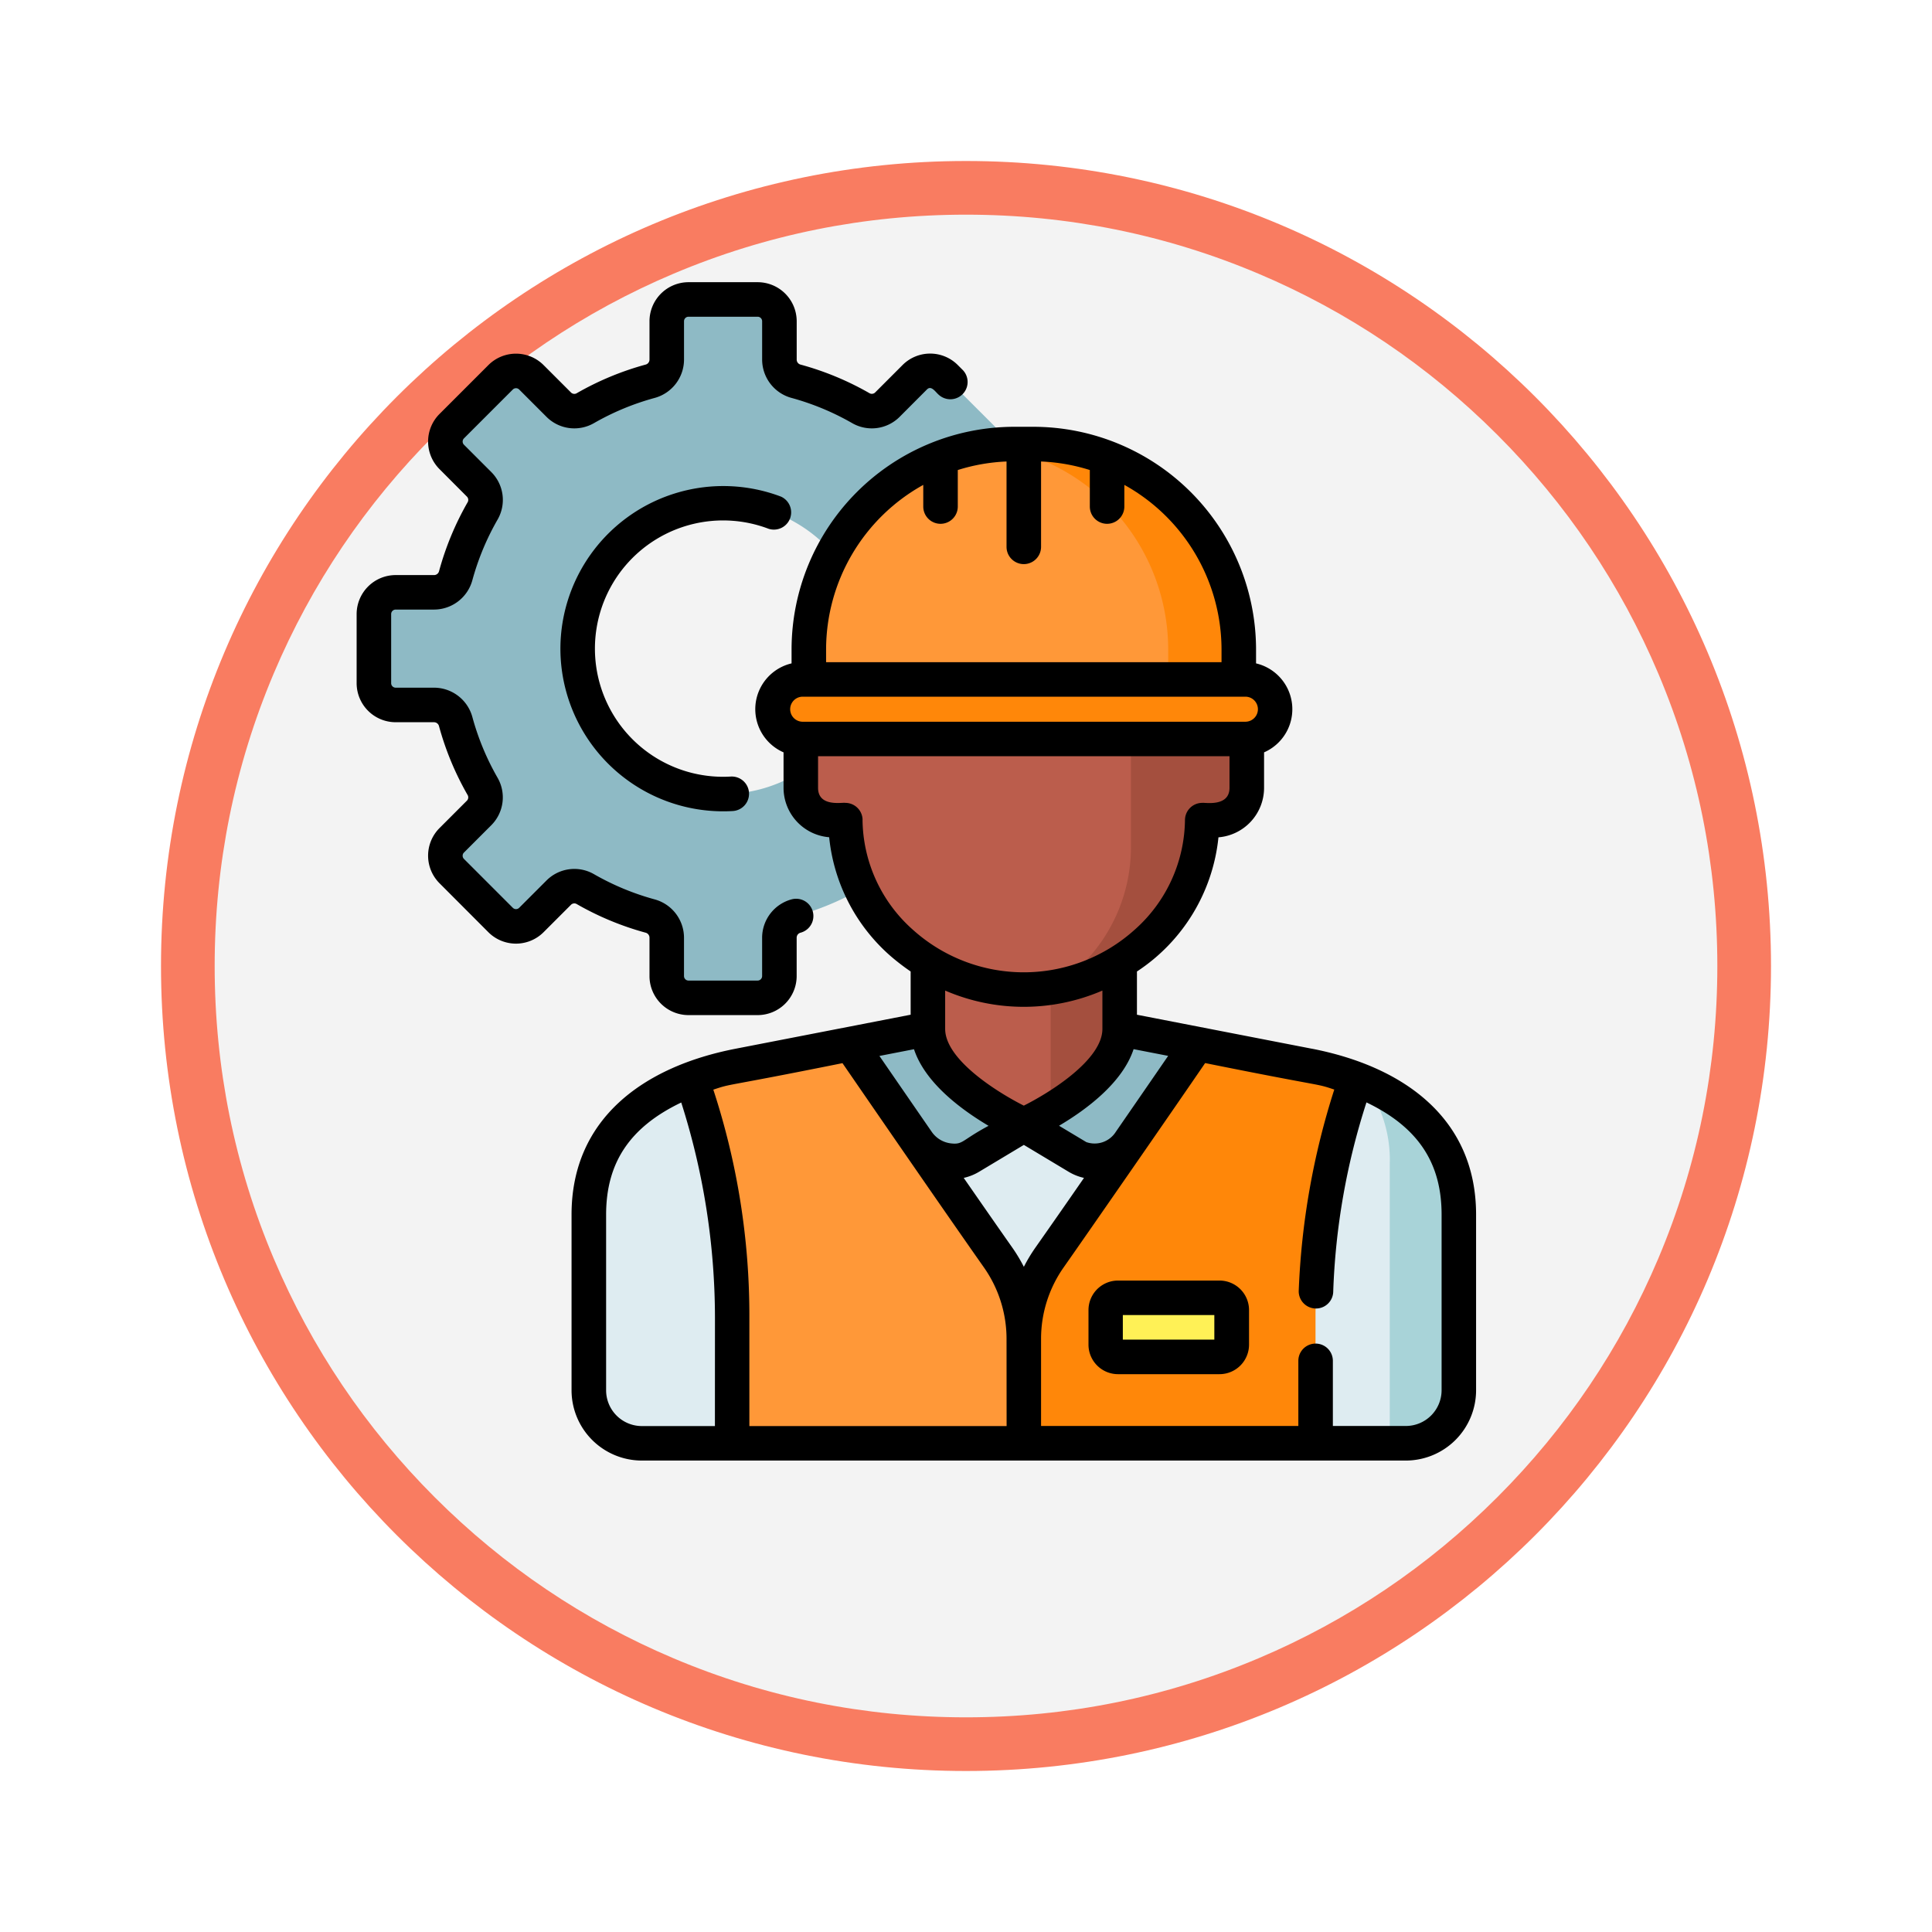 <svg xmlns="http://www.w3.org/2000/svg" xmlns:xlink="http://www.w3.org/1999/xlink" width="108" height="108" viewBox="0 0 108 108">
  <defs>
    <filter id="Trazado_982549" x="0" y="0" width="108" height="108" filterUnits="userSpaceOnUse">
      <feOffset dy="3" input="SourceAlpha"/>
      <feGaussianBlur stdDeviation="3" result="blur"/>
      <feFlood flood-opacity="0.161"/>
      <feComposite operator="in" in2="blur"/>
      <feComposite in="SourceGraphic"/>
    </filter>
  </defs>
  <g id="Grupo_1147077" data-name="Grupo 1147077" transform="translate(9 6)">
    <g id="Grupo_1146779" data-name="Grupo 1146779">
      <g id="Grupo_1146639" data-name="Grupo 1146639">
        <g transform="matrix(1, 0, 0, 1, -9, -6)" filter="url(#Trazado_982549)">
          <g id="Trazado_982549-2" data-name="Trazado 982549" transform="translate(9 6)" fill="#f3f3f3">
            <path d="M 45 88.5 C 39.127 88.5 33.43 87.35 28.068 85.082 C 22.889 82.891 18.236 79.755 14.241 75.759 C 10.245 71.764 7.109 67.111 4.918 61.932 C 2.65 56.57 1.5 50.873 1.5 45 C 1.5 39.127 2.65 33.43 4.918 28.068 C 7.109 22.889 10.245 18.236 14.241 14.241 C 18.236 10.245 22.889 7.109 28.068 4.918 C 33.43 2.65 39.127 1.5 45 1.5 C 50.873 1.5 56.57 2.65 61.932 4.918 C 67.111 7.109 71.764 10.245 75.759 14.241 C 79.755 18.236 82.891 22.889 85.082 28.068 C 87.35 33.43 88.5 39.127 88.5 45 C 88.5 50.873 87.35 56.57 85.082 61.932 C 82.891 67.111 79.755 71.764 75.759 75.759 C 71.764 79.755 67.111 82.891 61.932 85.082 C 56.57 87.35 50.873 88.5 45 88.5 Z" stroke="none"/>
            <path d="M 45 3 C 39.329 3 33.829 4.11 28.653 6.299 C 23.652 8.415 19.16 11.443 15.302 15.302 C 11.443 19.16 8.415 23.652 6.299 28.653 C 4.11 33.829 3 39.329 3 45 C 3 50.671 4.11 56.171 6.299 61.347 C 8.415 66.348 11.443 70.84 15.302 74.698 C 19.16 78.557 23.652 81.585 28.653 83.701 C 33.829 85.89 39.329 87 45 87 C 50.671 87 56.171 85.89 61.347 83.701 C 66.348 81.585 70.84 78.557 74.698 74.698 C 78.557 70.84 81.585 66.348 83.701 61.347 C 85.89 56.171 87 50.671 87 45 C 87 39.329 85.89 33.829 83.701 28.653 C 81.585 23.652 78.557 19.16 74.698 15.302 C 70.84 11.443 66.348 8.415 61.347 6.299 C 56.171 4.11 50.671 3 45 3 M 45 0 C 69.853 0 90 20.147 90 45 C 90 69.853 69.853 90 45 90 C 20.147 90 0 69.853 0 45 C 0 20.147 20.147 0 45 0 Z" stroke="none" fill="#f97c61"/>
          </g>
        </g>
      </g>
    </g>
    <g id="worker" transform="translate(10.936 9.775)">
      <path id="Trazado_984276" data-name="Trazado 984276" d="M45.323,23.872H43.17a1.253,1.253,0,0,1-1.2-.935,15.4,15.4,0,0,0-1.5-3.612,1.227,1.227,0,0,1,.186-1.483L42.188,16.3a1.217,1.217,0,0,0,0-1.721l-2.731-2.731a1.217,1.217,0,0,0-1.721,0L36.2,13.389a1.227,1.227,0,0,1-1.484.186,15.4,15.4,0,0,0-3.612-1.5,1.253,1.253,0,0,1-.934-1.2V8.717A1.217,1.217,0,0,0,28.951,7.5H25.088a1.217,1.217,0,0,0-1.217,1.217V10.87a1.253,1.253,0,0,1-.934,1.2,15.387,15.387,0,0,0-3.612,1.5,1.227,1.227,0,0,1-1.484-.186L16.3,11.852a1.217,1.217,0,0,0-1.721,0l-2.731,2.731a1.217,1.217,0,0,0,0,1.721l1.537,1.537a1.228,1.228,0,0,1,.186,1.484,15.375,15.375,0,0,0-1.5,3.612,1.253,1.253,0,0,1-1.2.934H8.717A1.217,1.217,0,0,0,7.5,25.089v3.863a1.217,1.217,0,0,0,1.217,1.217H10.87a1.253,1.253,0,0,1,1.2.935,15.392,15.392,0,0,0,1.5,3.611,1.228,1.228,0,0,1-.186,1.484l-1.537,1.537a1.217,1.217,0,0,0,0,1.721l2.731,2.731a1.217,1.217,0,0,0,1.721,0l1.538-1.537a1.227,1.227,0,0,1,1.483-.186,15.405,15.405,0,0,0,3.612,1.5,1.254,1.254,0,0,1,.935,1.205v2.153a1.217,1.217,0,0,0,1.217,1.217h3.863a1.217,1.217,0,0,0,1.217-1.217V43.171a1.254,1.254,0,0,1,.935-1.205,15.4,15.4,0,0,0,3.612-1.5,1.227,1.227,0,0,1,1.483.186l1.537,1.537a1.217,1.217,0,0,0,1.721,0l2.731-2.731a1.217,1.217,0,0,0,0-1.721L40.65,36.2a1.228,1.228,0,0,1-.186-1.484,15.4,15.4,0,0,0,1.5-3.612,1.253,1.253,0,0,1,1.2-.934h2.153a1.217,1.217,0,0,0,1.217-1.217V25.089a1.216,1.216,0,0,0-1.217-1.217ZM27.02,35.15a8.13,8.13,0,1,1,8.13-8.13A8.129,8.129,0,0,1,27.02,35.15Zm0,0" transform="translate(-6.535 -6.535)" fill="#8ebac5"/>
      <path id="Trazado_984277" data-name="Trazado 984277" d="M238.882,280.309l-3.475-6.884v-7.535h-10.72v7.535l-3.475,6.884Zm0,0" transform="translate(-192.751 -231.682)" fill="#bb5d4c"/>
      <path id="Trazado_984278" data-name="Trazado 984278" d="M301.547,265.891v14.418h7.335l-3.475-6.884v-7.535Zm0,0" transform="translate(-262.751 -231.682)" fill="#a44f3e"/>
      <path id="Trazado_984279" data-name="Trazado 984279" d="M216.117,106.153h-.68v-2.709a9.3,9.3,0,0,0-3.151-7.069,10.219,10.219,0,0,0-13.658,0,9.3,9.3,0,0,0-3.151,7.069v2.709h-.68a1.806,1.806,0,0,0-1.806,1.806v2a1.806,1.806,0,0,0,1.806,1.806h.683a9.286,9.286,0,0,0,3.148,6.858,10.219,10.219,0,0,0,13.658,0,9.283,9.283,0,0,0,3.148-6.858h.683a1.806,1.806,0,0,0,1.806-1.806v-2a1.807,1.807,0,0,0-1.807-1.806Zm0,0" transform="translate(-168.162 -81.696)" fill="#bb5d4c"/>
      <path id="Trazado_984280" data-name="Trazado 984280" d="M312.292,119.427h-.68v-2.709a9.3,9.3,0,0,0-3.151-7.069c-.262-.226-.543-.445-.839-.657v17.663a9.286,9.286,0,0,1-3.148,6.858,11.5,11.5,0,0,1-1.106.841,10.569,10.569,0,0,0,5.094-2.456,9.286,9.286,0,0,0,3.148-6.858h.684a1.806,1.806,0,0,0,1.806-1.806v-2a1.807,1.807,0,0,0-1.807-1.806Zm0,0" transform="translate(-264.337 -94.97)" fill="#a44f3e"/>
      <path id="Trazado_984281" data-name="Trazado 984281" d="M209.016,70.328h-1.045a11.5,11.5,0,0,0-11.5,11.5v3.31h24.035v-3.31a11.5,11.5,0,0,0-11.5-11.5Zm0,0" transform="translate(-171.198 -61.28)" fill="#ff9838"/>
      <path id="Trazado_984282" data-name="Trazado 984282" d="M277.09,70.328h-1.045a11.6,11.6,0,0,0-1.444.091,11.5,11.5,0,0,1,10.038,11.4v3.309h3.946V81.823a11.5,11.5,0,0,0-11.5-11.5Zm0,0" transform="translate(-239.272 -61.28)" fill="#ff8709"/>
      <path id="Trazado_984283" data-name="Trazado 984283" d="M207.112,175.925H182.339a1.664,1.664,0,1,1,0-3.328h24.773a1.664,1.664,0,0,1,0,3.328Zm0,0" transform="translate(-157.43 -150.392)" fill="#ff8709"/>
      <path id="Trazado_984284" data-name="Trazado 984284" d="M142.14,326.705l-11.581-2.252c0,2.961-5.36,5.36-5.36,5.36s-5.36-2.4-5.36-5.36l-11.581,2.252c-4.373,1.288-7.375,3.572-7.375,8.13v9.815a2.967,2.967,0,0,0,2.967,2.967h42.7a2.967,2.967,0,0,0,2.967-2.967v-9.815C149.516,330.277,146.513,327.993,142.14,326.705Zm0,0" transform="translate(-87.904 -282.71)" fill="#deecf1"/>
      <path id="Trazado_984285" data-name="Trazado 984285" d="M438.008,347.836a7.32,7.32,0,0,1,1.4,4.544v15.612h.893a2.967,2.967,0,0,0,2.967-2.967V355.21c0-3.778-2.064-5.993-5.259-7.374Zm0,0" transform="translate(-381.655 -303.085)" fill="#a8d3d8"/>
      <path id="Trazado_984286" data-name="Trazado 984286" d="M218.832,324.453l-4.34.844c.258,2.4,2.392,4.58,4.593,6.215a1.9,1.9,0,0,0,2.109.1l3-1.8S218.832,327.414,218.832,324.453Zm0,0" transform="translate(-186.896 -282.71)" fill="#8ebac5"/>
      <path id="Trazado_984287" data-name="Trazado 984287" d="M295.243,324.453c0,2.961-5.36,5.36-5.36,5.36l3,1.8a1.9,1.9,0,0,0,2.109-.1c2.2-1.635,4.335-3.81,4.593-6.215Zm0,0" transform="translate(-252.587 -282.71)" fill="#8ebac5"/>
      <path id="Trazado_984288" data-name="Trazado 984288" d="M145.773,332.969l.646,2.16a40.068,40.068,0,0,1,1.589,11.171v7.035h16.306v-5.826a7.943,7.943,0,0,0-1.447-4.572c-2.7-3.843-8.252-11.921-8.252-11.921l-6.209,1.207A15.653,15.653,0,0,0,145.773,332.969Zm0,0" transform="translate(-127.018 -288.428)" fill="#ff9838"/>
      <path id="Trazado_984289" data-name="Trazado 984289" d="M308.424,332.969l-.646,2.16a40.068,40.068,0,0,0-1.589,11.171v7.035H289.883v-5.826a7.943,7.943,0,0,1,1.447-4.572c2.7-3.843,8.253-11.921,8.253-11.921l6.209,1.207A15.666,15.666,0,0,1,308.424,332.969Zm0,0" transform="translate(-252.587 -288.428)" fill="#ff8709"/>
      <path id="Trazado_984290" data-name="Trazado 984290" d="M331.805,444.585H326.13a.685.685,0,0,1-.685-.685v-1.933a.685.685,0,0,1,.685-.685h5.675a.685.685,0,0,1,.685.685V443.9A.685.685,0,0,1,331.805,444.585Zm0,0" transform="translate(-283.575 -384.507)" fill="#fff156"/>
      <path id="Trazado_984291" data-name="Trazado 984291" d="M325.27,439.014H319.6a1.652,1.652,0,0,1-1.65-1.65v-1.933a1.652,1.652,0,0,1,1.65-1.65h5.675a1.652,1.652,0,0,1,1.65,1.65v1.933A1.652,1.652,0,0,1,325.27,439.014Zm-5.4-1.93h5.115v-1.374h-5.115Zm0,0" transform="translate(-277.039 -377.972)"/>
      <path id="Trazado_984292" data-name="Trazado 984292" d="M22.416,40.97H18.553a2.184,2.184,0,0,1-2.182-2.182V36.635a.289.289,0,0,0-.223-.274,16.355,16.355,0,0,1-3.839-1.595.263.263,0,0,0-.321.032l-1.538,1.538a2.183,2.183,0,0,1-3.086,0L4.634,33.6a2.182,2.182,0,0,1,0-3.086l1.537-1.538A.262.262,0,0,0,6.2,28.66a16.374,16.374,0,0,1-1.594-3.839.289.289,0,0,0-.274-.223H2.182A2.185,2.185,0,0,1,0,22.416V18.554a2.185,2.185,0,0,1,2.182-2.182H4.335a.289.289,0,0,0,.274-.223A16.372,16.372,0,0,1,6.2,12.31a.263.263,0,0,0-.032-.321L4.634,10.451a2.182,2.182,0,0,1,0-3.086L7.365,4.634a2.183,2.183,0,0,1,3.086,0l1.537,1.537a.263.263,0,0,0,.321.032,16.372,16.372,0,0,1,3.838-1.595.289.289,0,0,0,.224-.274V2.182A2.185,2.185,0,0,1,18.553,0h3.863A2.185,2.185,0,0,1,24.6,2.182V4.335a.288.288,0,0,0,.223.273A16.383,16.383,0,0,1,28.66,6.2a.264.264,0,0,0,.321-.032l1.537-1.538a2.181,2.181,0,0,1,3.086,0l.289.289a.965.965,0,0,1-1.364,1.364c-.178-.154-.406-.529-.646-.289L30.345,7.536a2.2,2.2,0,0,1-2.646.341A14.462,14.462,0,0,0,24.314,6.47a2.226,2.226,0,0,1-1.646-2.136V2.182a.252.252,0,0,0-.252-.252H18.553a.252.252,0,0,0-.252.252V4.335a2.226,2.226,0,0,1-1.646,2.136,14.455,14.455,0,0,0-3.386,1.406,2.2,2.2,0,0,1-2.646-.341L9.087,6A.252.252,0,0,0,8.73,6L6,8.73a.252.252,0,0,0,0,.356l1.538,1.538a2.2,2.2,0,0,1,.341,2.646A14.465,14.465,0,0,0,6.47,16.656,2.225,2.225,0,0,1,4.335,18.3H2.182a.253.253,0,0,0-.252.252v3.863a.252.252,0,0,0,.252.252H4.335a2.226,2.226,0,0,1,2.136,1.645A14.424,14.424,0,0,0,7.877,27.7a2.2,2.2,0,0,1-.341,2.646L6,31.883a.246.246,0,0,0-.074.178A.25.25,0,0,0,6,32.24L8.73,34.971a.252.252,0,0,0,.357,0l1.537-1.537a2.2,2.2,0,0,1,2.646-.341A14.453,14.453,0,0,0,16.656,34.5,2.226,2.226,0,0,1,18.3,36.635v2.152a.252.252,0,0,0,.252.252h3.863a.252.252,0,0,0,.252-.252V36.635A2.226,2.226,0,0,1,24.314,34.5a.965.965,0,0,1,.508,1.862.289.289,0,0,0-.224.274v2.152a2.185,2.185,0,0,1-2.182,2.182Zm0,0" transform="translate(0 0)"/>
      <path id="Trazado_984293" data-name="Trazado 984293" d="M88.535,97.584a9.106,9.106,0,0,1,12.328-8.5.965.965,0,0,1-.688,1.8,7.165,7.165,0,1,0-2.118,13.85.965.965,0,0,1,.114,1.927,9.1,9.1,0,0,1-9.636-9.079Zm0,0" transform="translate(-77.144 -77.099)"/>
      <path id="Trazado_984294" data-name="Trazado 984294" d="M134.769,97.594l-9.777-1.9V93.277a10.206,10.206,0,0,0,4.556-7.5,2.775,2.775,0,0,0,2.55-2.762V81.027a2.631,2.631,0,0,0-.448-4.973v-.765a12.461,12.461,0,0,0-12.46-12.461h-1.045a12.46,12.46,0,0,0-12.46,12.46v.766a2.631,2.631,0,0,0-.448,4.973V83.01a2.775,2.775,0,0,0,2.55,2.762,10.178,10.178,0,0,0,3.422,6.633,12.684,12.684,0,0,0,1.133.872v2.416l-9.777,1.9c-5.158,1-9.179,3.911-9.179,9.276v9.815a3.932,3.932,0,0,0,3.932,3.932h42.7a3.932,3.932,0,0,0,3.932-3.932v-9.815c0-5.348-4-8.269-9.179-9.276Zm-8.032.4c-.7,1.019-1.772,2.574-2.928,4.248a1.4,1.4,0,0,1-1.648.572l-1.524-.914c1.487-.878,3.544-2.386,4.168-4.282Zm-8.071,2.781c-1.465-.738-4.387-2.561-4.395-4.283V94.343a11.081,11.081,0,0,0,8.79,0v2.145c0,1.726-2.928,3.553-4.4,4.291ZM107.615,75.288a10.537,10.537,0,0,1,5.432-9.212v1.21a.965.965,0,0,0,1.93,0V65.245a10.463,10.463,0,0,1,2.725-.477v4.771a.965.965,0,0,0,1.93,0V64.768a10.467,10.467,0,0,1,2.726.477v2.041a.965.965,0,0,0,1.93,0v-1.21a10.537,10.537,0,0,1,5.432,9.212v.7H107.615Zm-1.334,2.627h24.773a.7.7,0,0,1,0,1.4H106.281A.7.7,0,0,1,106.281,77.916Zm3.374,6.88a.965.965,0,0,0-.965-.944c-.161-.04-1.524.251-1.524-.841V81.244h23V83.01c0,1.09-1.4.81-1.524.841a.966.966,0,0,0-.965.944,8.321,8.321,0,0,1-2.812,6.147,9.264,9.264,0,0,1-12.4,0,8.32,8.32,0,0,1-2.813-6.147Zm2.874,12.827c.625,1.9,2.681,3.4,4.168,4.282-1.528.818-1.42,1.063-2.114.981a1.522,1.522,0,0,1-1.066-.65c-1.154-1.671-2.221-3.221-2.921-4.237ZM101.4,118.688H97.318a2,2,0,0,1-2-2v-9.815c0-2.892,1.314-4.891,4.2-6.272a39.688,39.688,0,0,1,1.885,12.018Zm16.306,0H103.326v-6.07a40.491,40.491,0,0,0-2.015-12.736c1.127-.374.29-.086,7.22-1.481,1.992,2.894,5.709,8.294,7.9,11.409a6.944,6.944,0,0,1,1.271,4.018Zm.965-8.9a9.084,9.084,0,0,0-.658-1.092c-.741-1.052-1.7-2.433-2.705-3.881a2.892,2.892,0,0,0,.862-.344l2.5-1.5,2.5,1.5a2.887,2.887,0,0,0,.862.344c-1,1.447-1.965,2.828-2.705,3.881a9.022,9.022,0,0,0-.658,1.092Zm23.351,6.895a2,2,0,0,1-2,2h-4.078v-3.641a.965.965,0,0,0-1.93,0v3.641H119.632v-4.861a6.945,6.945,0,0,1,1.272-4.017c1.246-1.772,6.378-9.177,7.9-11.409,6.926,1.395,6.091,1.106,7.219,1.481a42.081,42.081,0,0,0-1.988,11.267.965.965,0,0,0,1.928.069,38.59,38.59,0,0,1,1.859-10.618c2.882,1.381,4.2,3.38,4.2,6.272Zm0,0" transform="translate(-81.372 -54.745)"/>
    </g>
  </g>
</svg>
